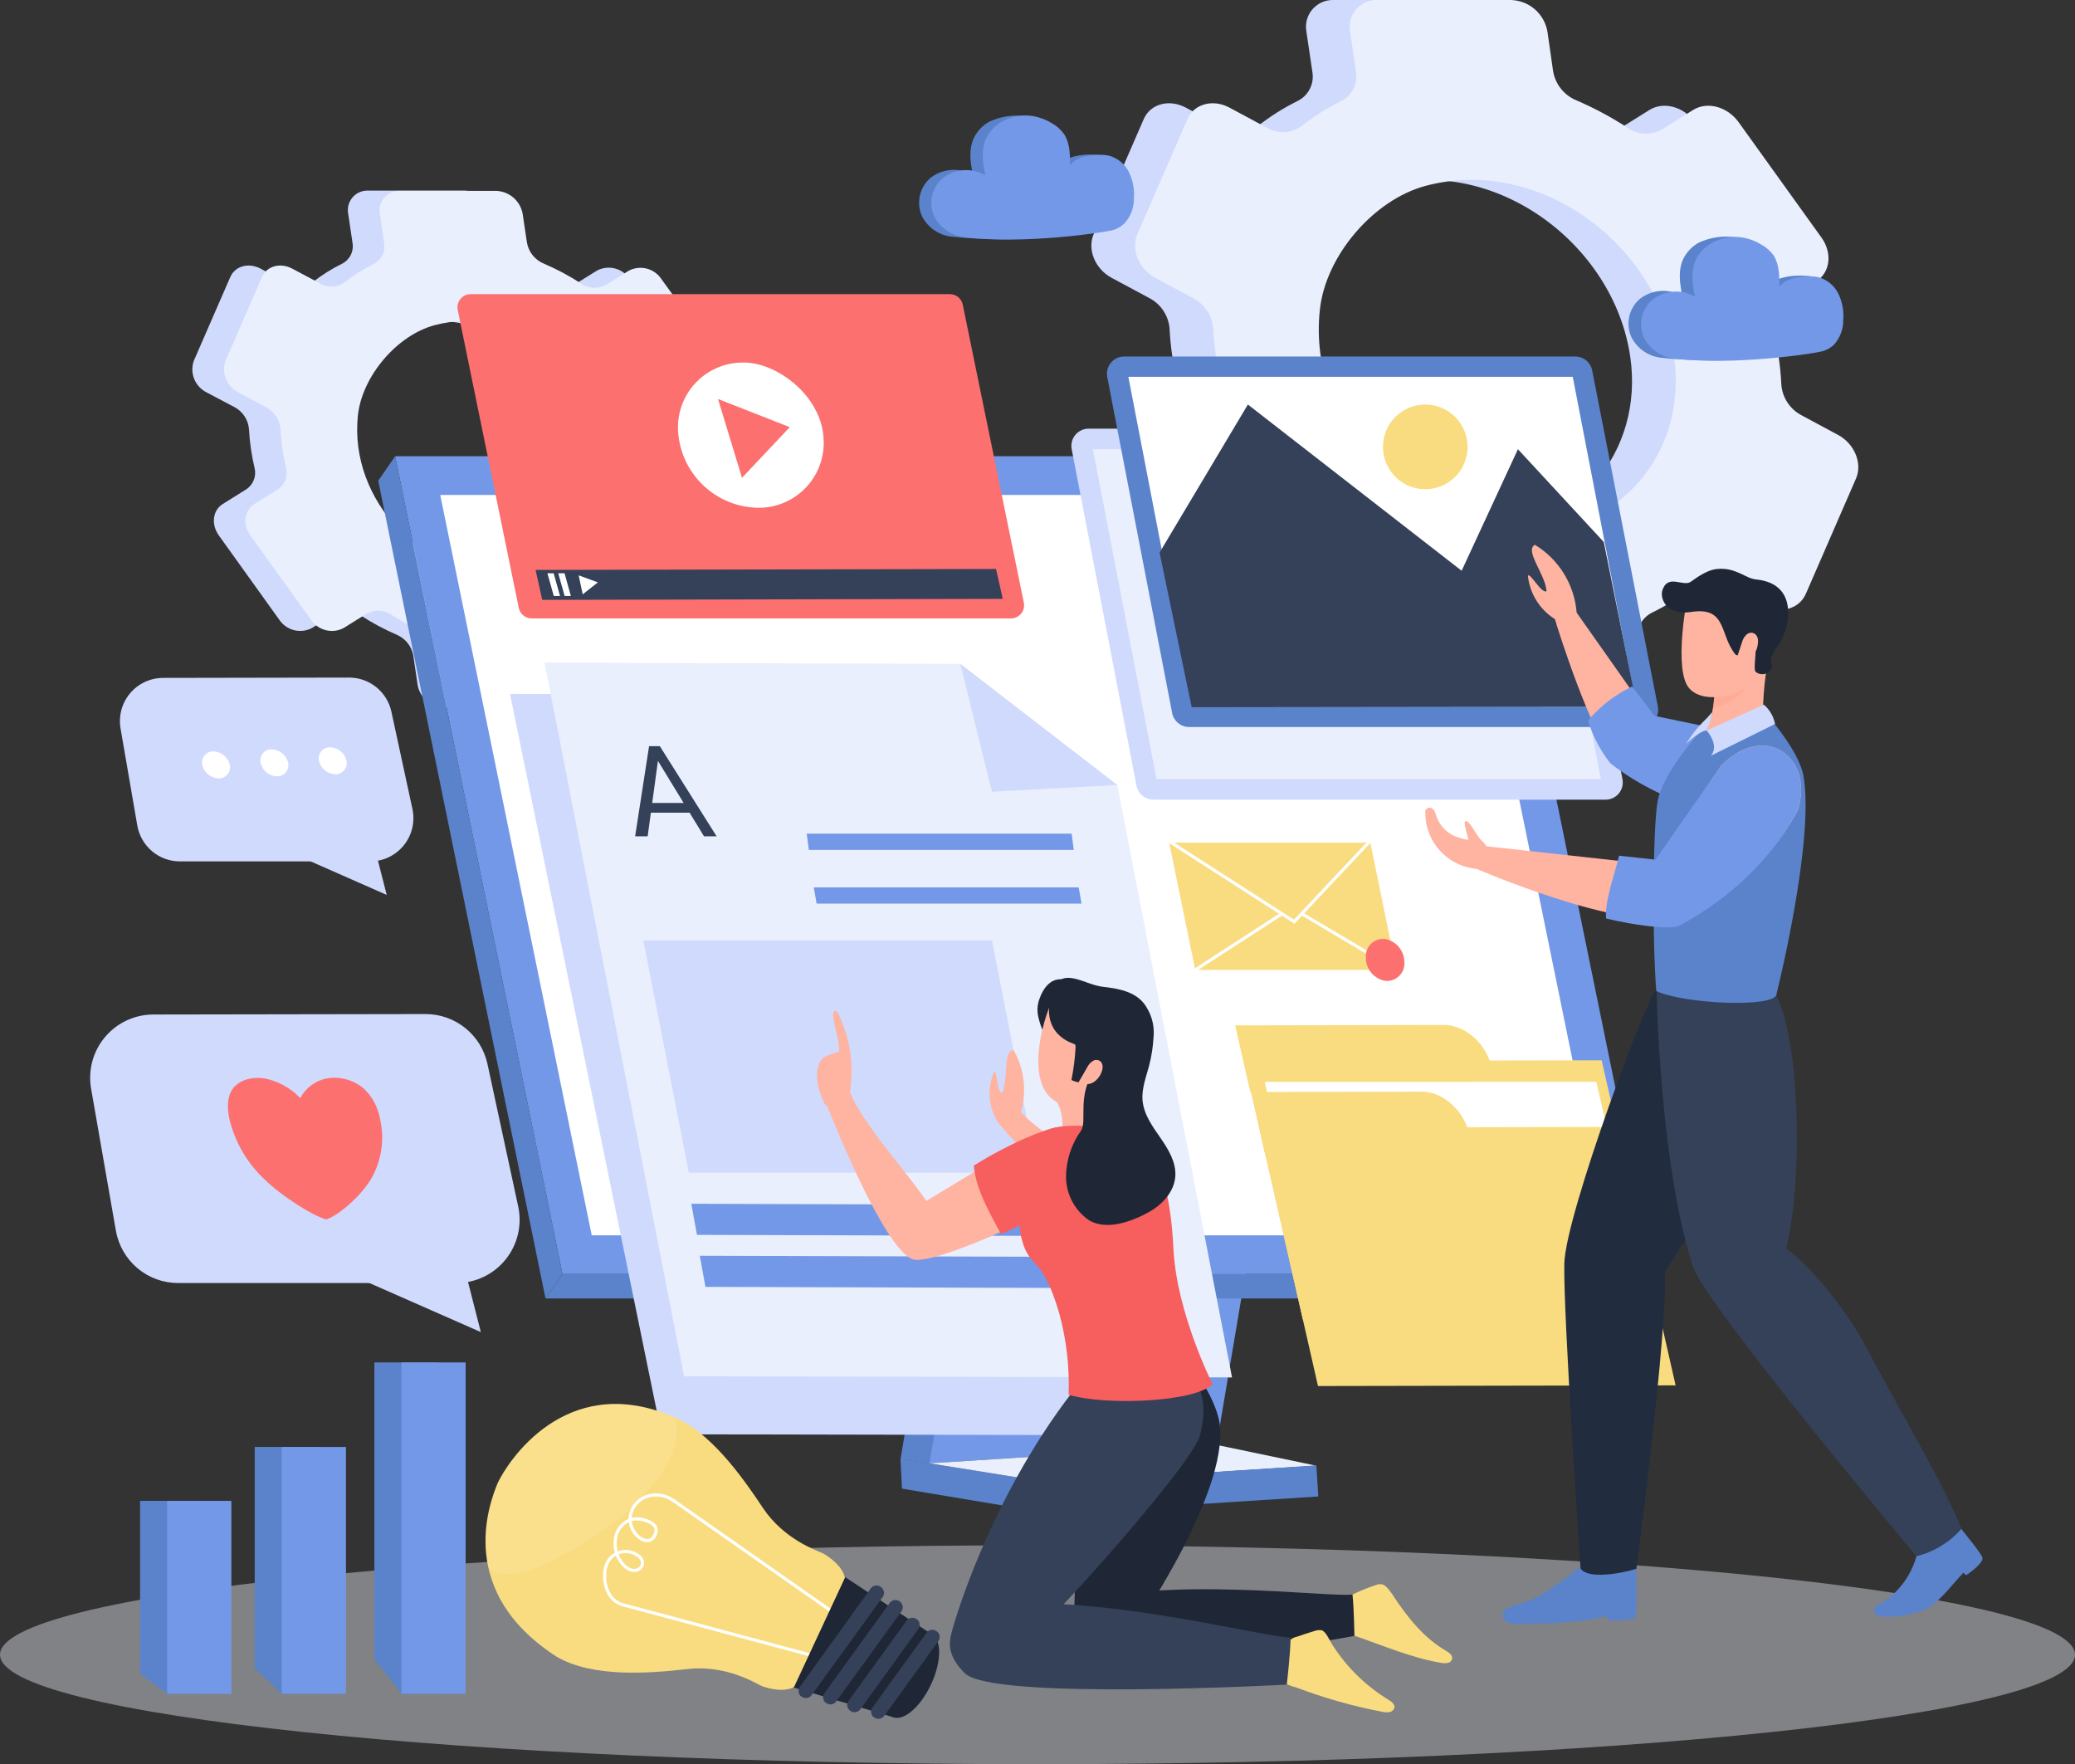 <svg width="547" height="465" viewBox="0 0 547 465" fill="none" xmlns="http://www.w3.org/2000/svg">
<rect x="0" y="0" width="547" height="465" fill="#333333" stroke="none"/>
<path opacity="0.4" d="M547 436.143C547 452.073 424.545 465 273.5 465C122.455 465 0 452.073 0 436.143C0 420.212 122.455 407.3 273.5 407.3C424.545 407.3 547 420.212 547 436.143Z" fill="#F3F7FF"/>
<path d="M473.015 114.634L463.392 109.452C461.897 108.674 460.624 107.527 459.695 106.121C458.766 104.714 458.21 103.094 458.08 101.413C457.962 98.954 457.727 96.481 457.359 93.963C457.02 91.696 456.594 89.546 456.064 87.264C455.649 85.778 455.72 84.198 456.265 82.755C456.81 81.311 457.802 80.08 459.095 79.24L467.232 74.16C470.926 71.864 471.573 66.799 468.704 62.721L446.735 32.111C443.792 28.092 438.524 26.678 434.831 28.975L426.605 34.114C425.201 34.902 423.602 35.278 421.993 35.197C420.384 35.117 418.83 34.583 417.512 33.657C413.197 30.845 408.648 28.412 403.915 26.384C402.356 25.718 400.988 24.671 399.939 23.338C398.89 22.006 398.193 20.43 397.912 18.757L396.44 8.451C396.067 6.133 394.894 4.019 393.125 2.475C391.357 0.932 389.104 0.056 386.758 1.53156e-05H351.546C350.489 -0.032 349.437 0.174 348.47 0.603C347.503 1.032 346.644 1.673 345.957 2.479C345.271 3.284 344.774 4.234 344.504 5.258C344.233 6.281 344.196 7.352 344.395 8.392L345.955 18.919C346.228 20.436 346.005 22 345.318 23.38C344.631 24.759 343.518 25.88 342.144 26.575C338.373 28.436 334.808 30.686 331.505 33.289C330.214 34.224 328.679 34.762 327.088 34.838C325.496 34.914 323.917 34.524 322.544 33.716L312.582 28.357C308.168 26.03 303.297 27.385 301.546 31.301L288.303 61.734C286.567 65.739 288.671 70.877 293.026 73.218L303.003 78.577C304.494 79.36 305.764 80.507 306.692 81.913C307.621 83.318 308.179 84.936 308.315 86.616C308.432 89.001 308.668 91.43 309.036 93.889C309.359 96.098 309.771 98.306 310.286 100.441C310.692 101.919 310.617 103.487 310.072 104.919C309.527 106.352 308.54 107.573 307.255 108.406L298.794 113.677C295.101 115.974 294.38 121.039 297.323 125.132L319.307 155.8C322.249 159.834 327.532 161.233 331.225 158.936L339.627 153.695C341.051 152.903 342.67 152.533 344.295 152.627C345.921 152.721 347.486 153.275 348.809 154.225C353.051 156.982 357.515 159.38 362.155 161.395C363.706 162.059 365.065 163.103 366.106 164.431C367.148 165.758 367.838 167.327 368.115 168.992L369.675 179.519C370.059 181.817 371.228 183.909 372.984 185.44C374.739 186.971 376.971 187.844 379.298 187.911H414.51C415.568 187.943 416.619 187.737 417.586 187.308C418.553 186.879 419.412 186.238 420.099 185.432C420.785 184.627 421.282 183.677 421.552 182.654C421.823 181.63 421.86 180.559 421.661 179.519L420.19 169.213C419.913 167.69 420.138 166.119 420.83 164.736C421.523 163.352 422.646 162.232 424.03 161.542C427.841 159.682 431.446 157.427 434.787 154.814C436.088 153.87 437.635 153.328 439.24 153.252C440.845 153.176 442.437 153.57 443.821 154.387L453.533 159.613C457.874 161.954 462.818 160.6 464.569 156.595L477.812 126.162C479.475 122.114 477.371 116.96 473.015 114.634ZM390.084 140.517C360.404 140.517 333.094 112.735 336.405 81.728C337.876 67.447 350.59 52.606 364.363 48.969C394.189 41.063 425.399 64.281 429.754 93.992C433.433 119.257 415.378 140.488 390.084 140.517Z" fill="#D0DAFD"/>
<path d="M484.537 114.634L474.898 109.452C473.407 108.669 472.138 107.522 471.209 106.116C470.28 104.71 469.722 103.092 469.587 101.413C469.475 98.919 469.234 96.432 468.866 93.963C468.527 91.695 468.1 89.546 467.571 87.264C467.163 85.775 467.241 84.194 467.791 82.752C468.341 81.309 469.336 80.079 470.631 79.24L478.768 74.16C482.447 71.864 483.094 66.799 480.24 62.721L458.256 32.111C455.313 28.092 450.031 26.678 446.352 28.975L438.112 34.114C436.71 34.903 435.113 35.279 433.507 35.198C431.9 35.117 430.349 34.583 429.033 33.657C424.714 30.845 420.16 28.412 415.422 26.384C413.863 25.718 412.495 24.671 411.446 23.338C410.397 22.006 409.7 20.43 409.419 18.757L407.947 8.451C407.573 6.133 406.4 4.019 404.632 2.475C402.864 0.932 400.611 0.056 398.265 8.49087e-06H363.053C361.996 -0.029 360.946 0.179 359.98 0.609C359.014 1.038 358.157 1.679 357.471 2.484C356.785 3.289 356.288 4.238 356.016 5.26C355.745 6.282 355.706 7.353 355.902 8.392L357.461 18.919C357.737 20.436 357.515 22.001 356.828 23.381C356.141 24.761 355.026 25.882 353.65 26.575C349.885 28.437 346.325 30.687 343.026 33.289C341.736 34.224 340.201 34.762 338.609 34.838C337.018 34.914 335.439 34.524 334.065 33.716L324.089 28.357C319.748 26.03 314.804 27.385 313.068 31.301L299.824 61.734C298.073 65.739 300.192 70.877 304.533 73.218L314.51 78.577C316.003 79.358 317.274 80.504 318.203 81.91C319.132 83.317 319.689 84.936 319.822 86.616C319.939 89.001 320.175 91.43 320.543 93.889C320.866 96.098 321.293 98.306 321.793 100.441C322.199 101.919 322.124 103.487 321.579 104.919C321.034 106.352 320.047 107.573 318.762 108.406L310.301 113.677C306.608 115.974 305.887 121.039 308.83 125.132L330.784 155.726C333.727 159.76 338.995 161.159 342.688 158.862L351.105 153.621C352.528 152.83 354.147 152.46 355.773 152.553C357.398 152.647 358.964 153.201 360.287 154.151C364.527 156.911 368.991 159.31 373.633 161.321C375.182 161.988 376.539 163.032 377.58 164.36C378.622 165.687 379.313 167.254 379.592 168.918L381.064 179.445C381.454 181.743 382.627 183.835 384.384 185.365C386.141 186.894 388.373 187.768 390.702 187.837H425.987C427.045 187.87 428.096 187.663 429.064 187.234C430.031 186.805 430.889 186.164 431.576 185.359C432.263 184.553 432.759 183.604 433.03 182.58C433.3 181.556 433.337 180.485 433.138 179.445L431.667 169.139C431.39 167.617 431.615 166.046 432.308 164.662C433 163.279 434.123 162.158 435.508 161.468C439.32 159.612 442.926 157.356 446.264 154.74C447.565 153.797 449.113 153.254 450.718 153.178C452.322 153.102 453.915 153.497 455.299 154.313L465.01 159.54C469.425 161.881 474.295 160.526 476.046 156.521L489.289 126.089C490.996 122.113 488.877 116.96 484.537 114.634ZM401.605 140.517C371.911 140.517 344.601 112.735 347.926 81.728C349.398 67.447 362.097 52.606 375.884 48.969C405.711 41.063 436.92 64.281 441.29 93.992C444.94 119.257 426.885 140.488 401.605 140.517Z" fill="#E9EFFD"/>
<path d="M185.11 133.406L178.12 129.652C177.031 129.079 176.106 128.238 175.434 127.207C174.762 126.176 174.364 124.99 174.28 123.762C174.191 121.996 174.015 120.185 173.75 118.359C173.485 116.533 173.191 115.105 172.808 113.5C172.495 112.412 172.54 111.251 172.938 110.19C173.335 109.13 174.064 108.225 175.015 107.611L180.901 103.93C183.579 102.267 184.035 98.542 181.946 95.627L166.039 73.616C165.154 72.226 163.784 71.216 162.195 70.784C160.606 70.351 158.913 70.526 157.446 71.275L151.472 74.985C150.455 75.56 149.296 75.834 148.129 75.777C146.962 75.72 145.836 75.333 144.88 74.661C141.755 72.617 138.456 70.853 135.021 69.39C133.879 68.913 132.876 68.156 132.105 67.188C131.333 66.221 130.818 65.074 130.607 63.854L129.488 56.331C129.2 54.669 128.349 53.157 127.08 52.047C125.81 50.938 124.198 50.298 122.514 50.235H96.984C96.216 50.213 95.453 50.363 94.751 50.675C94.049 50.987 93.425 51.453 92.927 52.038C92.429 52.623 92.068 53.312 91.871 54.055C91.674 54.798 91.646 55.575 91.79 56.331L92.923 63.972C93.121 65.072 92.96 66.207 92.461 67.207C91.962 68.207 91.154 69.02 90.156 69.522C87.408 70.871 84.809 72.505 82.402 74.396C81.468 75.082 80.353 75.477 79.196 75.532C78.04 75.587 76.892 75.299 75.898 74.705L68.717 70.818C65.553 69.125 61.978 70.112 60.712 73.012L51.089 95.097C50.541 96.654 50.58 98.358 51.197 99.889C51.815 101.421 52.969 102.674 54.444 103.415L61.801 107.302C62.889 107.875 63.813 108.717 64.485 109.748C65.157 110.779 65.555 111.964 65.642 113.191C65.73 114.929 65.907 116.681 66.171 118.462C66.436 120.244 66.716 121.657 67.084 123.232C67.374 124.304 67.317 125.441 66.921 126.478C66.524 127.516 65.808 128.4 64.877 129.004L58.741 132.832C56.063 134.496 55.592 138.206 57.696 141.136L73.573 163.279C74.475 164.662 75.859 165.66 77.455 166.079C79.051 166.498 80.746 166.308 82.21 165.547L88.287 161.748C89.321 161.175 90.496 160.907 91.676 160.975C92.855 161.043 93.992 161.444 94.953 162.131C98.029 164.133 101.268 165.872 104.635 167.328C105.759 167.816 106.743 168.576 107.498 169.54C108.254 170.504 108.757 171.642 108.962 172.849L110.08 180.491C110.372 182.152 111.226 183.663 112.498 184.77C113.771 185.876 115.384 186.512 117.069 186.571H142.643C143.409 186.594 144.17 186.444 144.871 186.133C145.571 185.821 146.193 185.357 146.69 184.773C147.187 184.19 147.547 183.502 147.743 182.761C147.939 182.02 147.966 181.244 147.823 180.491L146.719 172.967C146.516 171.863 146.677 170.723 147.179 169.719C147.681 168.715 148.495 167.901 149.5 167.402C152.264 166.051 154.878 164.413 157.299 162.514C158.245 161.831 159.369 161.439 160.534 161.384C161.7 161.329 162.855 161.614 163.862 162.205L170.91 166.003C174.059 167.696 177.649 166.71 178.915 163.809L188.523 141.725C189.07 140.16 189.024 138.45 188.395 136.917C187.766 135.384 186.597 134.135 185.11 133.406ZM124.942 152.178C103.399 152.178 83.594 132.022 85.992 109.481C87.11 99.175 96.292 88.339 106.254 85.703C127.884 79.976 150.53 96.819 153.694 118.374C156.387 136.792 143.291 152.163 124.942 152.178Z" fill="#D0DAFD"/>
<path d="M193.467 133.406L186.478 129.652C185.387 129.08 184.46 128.239 183.785 127.208C183.111 126.178 182.71 124.992 182.623 123.762C182.538 121.954 182.361 120.15 182.093 118.359C181.858 116.725 181.534 115.105 181.166 113.5C180.845 112.412 180.887 111.249 181.285 110.186C181.683 109.124 182.416 108.22 183.373 107.611L189.259 103.93C191.937 102.267 192.408 98.542 190.318 95.627L174.397 73.616C173.5 72.228 172.116 71.225 170.518 70.806C168.92 70.386 167.223 70.58 165.76 71.348L159.786 75.058C158.769 75.633 157.61 75.908 156.443 75.851C155.276 75.793 154.149 75.406 153.194 74.734C150.064 72.691 146.76 70.927 143.32 69.464C142.178 68.987 141.175 68.229 140.404 67.262C139.632 66.294 139.117 65.147 138.906 63.928L137.787 56.404C137.498 54.74 136.646 53.226 135.373 52.116C134.1 51.007 132.485 50.368 130.798 50.309H105.327C104.56 50.289 103.799 50.441 103.099 50.754C102.398 51.067 101.777 51.532 101.28 52.117C100.783 52.702 100.424 53.39 100.228 54.132C100.032 54.874 100.004 55.65 100.147 56.404L101.28 64.046C101.466 65.126 101.306 66.237 100.822 67.221C100.339 68.205 99.556 69.01 98.588 69.523C95.855 70.874 93.271 72.507 90.877 74.396C89.944 75.082 88.829 75.477 87.672 75.532C86.515 75.587 85.368 75.3 84.373 74.705L77.06 70.818C73.911 69.125 70.321 70.112 69.055 73.012L59.447 95.097C58.899 96.663 58.944 98.376 59.574 99.911C60.203 101.447 61.372 102.699 62.861 103.43L70.1 107.317C71.19 107.889 72.116 108.731 72.791 109.761C73.466 110.792 73.866 111.977 73.956 113.206C74.044 114.943 74.206 116.695 74.471 118.477C74.735 120.258 75.015 121.672 75.383 123.247C75.68 124.317 75.627 125.455 75.233 126.493C74.838 127.531 74.123 128.416 73.19 129.019L67.04 132.847C64.376 134.51 63.905 138.221 65.995 141.15L81.931 163.279C82.831 164.665 84.214 165.665 85.811 166.084C87.409 166.503 89.105 166.312 90.568 165.547L96.66 161.748C97.694 161.175 98.869 160.907 100.048 160.975C101.228 161.043 102.364 161.444 103.326 162.131C106.405 164.127 109.643 165.865 113.008 167.328C114.131 167.816 115.115 168.576 115.871 169.54C116.626 170.504 117.129 171.642 117.334 172.849L118.467 180.491C118.759 182.15 119.611 183.658 120.88 184.765C122.149 185.872 123.759 186.509 125.442 186.571H150.986C151.754 186.596 152.516 186.448 153.219 186.137C153.921 185.827 154.544 185.363 155.043 184.779C155.542 184.195 155.903 183.507 156.1 182.765C156.297 182.022 156.324 181.245 156.181 180.491L155.062 172.967C154.862 171.862 155.027 170.721 155.531 169.717C156.036 168.714 156.852 167.901 157.858 167.402C160.622 166.051 163.236 164.413 165.657 162.514C166.603 161.831 167.727 161.439 168.892 161.384C170.057 161.329 171.213 161.614 172.219 162.205L179.253 166.003C182.417 167.696 185.992 166.71 187.258 163.809L196.881 141.725C197.425 140.16 197.377 138.451 196.749 136.919C196.12 135.386 194.953 134.137 193.467 133.406ZM133.299 152.178C111.757 152.178 91.937 132.022 94.35 109.481C95.454 99.175 104.65 88.339 114.597 85.703C136.228 79.976 158.873 96.819 162.037 118.374C164.803 136.792 151.634 152.163 133.299 152.178Z" fill="#E9EFFD"/>
<path d="M313.067 379.753L245.013 385.804L237.39 384.582L250.957 303.973L326.634 299.129L313.067 379.753Z" fill="#5A83CC"/>
<path d="M320.719 380.843L245.042 385.687L258.609 305.063L334.286 300.234L320.719 380.843Z" fill="#7498E8"/>
<path d="M277.223 398.967L237.773 392.371L237.376 384.523L276.693 390.722L277.223 398.967Z" fill="#5A83CC"/>
<path d="M276.825 390.781L346.896 386.305L320.719 380.843L244.998 385.701L276.825 390.781Z" fill="#E9EFFD"/>
<path d="M347.006 386.253L276.696 390.753L277.219 398.937L347.529 394.437L347.006 386.253Z" fill="#5A83CC"/>
<path d="M435.89 335.805H148.279L104.165 120.258H391.776L435.89 335.805Z" fill="#7498E8"/>
<path d="M155.989 325.602L116.054 130.462H384.065L423.986 325.602H155.989Z" fill="white"/>
<path d="M104.165 120.258L99.706 126.707L143.806 342.253L148.279 335.805L104.165 120.258Z" fill="#5A83CC"/>
<path d="M431.432 342.253L435.89 335.805H148.279L143.806 342.253H431.432Z" fill="#5A83CC"/>
<path d="M299.604 207.139L282.52 118.433C282.385 117.776 282.397 117.097 282.556 116.445C282.715 115.793 283.017 115.185 283.439 114.664C283.861 114.143 284.394 113.722 284.998 113.432C285.603 113.141 286.264 112.989 286.934 112.985H406.123C407.165 112.995 408.173 113.363 408.977 114.028C409.78 114.693 410.331 115.614 410.537 116.636L427.694 205.329C427.829 205.986 427.817 206.665 427.658 207.316C427.499 207.968 427.197 208.576 426.775 209.097C426.353 209.618 425.82 210.039 425.216 210.33C424.611 210.62 423.95 210.772 423.28 210.776H304.092C303.039 210.781 302.017 210.422 301.199 209.759C300.381 209.096 299.818 208.171 299.604 207.139Z" fill="#D0DAFD"/>
<path d="M304.886 205.358L288.097 118.403H405.24L422.029 205.358H304.886Z" fill="#E9EFFD"/>
<path d="M309.006 187.97L291.893 99.41C291.761 98.754 291.775 98.076 291.935 97.425C292.095 96.775 292.397 96.167 292.819 95.647C293.24 95.126 293.772 94.706 294.375 94.415C294.978 94.124 295.638 93.969 296.308 93.963H415.304C416.348 93.97 417.357 94.337 418.161 95.002C418.965 95.668 419.516 96.59 419.719 97.614L437.023 186.174C437.155 186.831 437.141 187.508 436.981 188.159C436.821 188.81 436.519 189.417 436.098 189.937C435.676 190.458 435.145 190.879 434.541 191.17C433.938 191.461 433.278 191.615 432.609 191.621H313.421C312.378 191.611 311.37 191.243 310.567 190.578C309.763 189.914 309.212 188.993 309.006 187.97Z" fill="#5A83CC"/>
<path d="M314.23 186.262L297.455 99.322H414.598L431.387 186.262H314.23Z" fill="white"/>
<path d="M368.806 186.071L400.148 118.403L422.78 142.858L431.476 186.012L368.806 186.071Z" fill="#344159"/>
<path d="M314.142 186.409L305.681 145.641L328.959 106.625L431.387 186.262L314.142 186.409Z" fill="#344159"/>
<path d="M386.876 117.785C386.876 119.992 386.222 122.15 384.996 123.985C383.771 125.82 382.029 127.251 379.991 128.095C377.953 128.94 375.71 129.161 373.546 128.731C371.383 128.3 369.395 127.237 367.835 125.676C366.276 124.116 365.213 122.127 364.783 119.962C364.353 117.797 364.573 115.553 365.418 113.514C366.262 111.475 367.691 109.732 369.526 108.506C371.36 107.279 373.516 106.625 375.722 106.625C378.68 106.625 381.517 107.801 383.609 109.893C385.701 111.986 386.876 114.825 386.876 117.785Z" fill="#F9DC80"/>
<path d="M174.383 378.045L134.447 182.905L249.294 183.126L285.125 213.662L318.821 378.325L174.383 378.045Z" fill="#D0DAFD"/>
<path d="M180.342 362.763L143.541 174.646L253.164 174.984L294.542 206.919L324.78 363.057L180.342 362.763Z" fill="#E9EFFD"/>
<path d="M273.5 309.097H181.593L169.586 247.864H261.493L273.5 309.097Z" fill="#D0DAFD"/>
<path d="M253.164 174.984L294.512 206.904L261.478 208.685L253.164 174.984Z" fill="#D0DAFD"/>
<path d="M173.683 198.779L170.732 220.428H167.429L171.105 196.674H173.235L173.683 198.779ZM185.587 220.428L172.359 198.779L171.81 196.674H173.939L188.907 220.428H185.587ZM183.084 211.634L183.695 214.212H169.98L169.369 211.634H183.084Z" fill="#344159"/>
<path d="M283.065 224.027H213.229L212.655 219.728H282.505L283.065 224.027Z" fill="#7498E8"/>
<path d="M285.11 238.176H215.274L214.524 233.891H284.359L285.11 238.176Z" fill="#7498E8"/>
<path d="M306.181 325.852L183.726 325.484L182.24 317.283L304.695 317.666L306.181 325.852Z" fill="#7498E8"/>
<path d="M308.418 339.559L185.963 339.191L184.477 330.99L306.932 331.358L308.418 339.559Z" fill="#7498E8"/>
<path d="M267.114 290.929C276.737 302.56 293.924 307.669 301.428 315.251C305.181 321.141 300.678 326.868 297.838 326.691C289.539 326.161 265.834 299.071 263.067 295.89C263.009 295.935 267.129 290.796 267.114 290.929Z" fill="#FFB3A1"/>
<path d="M262.802 295.36C261.676 293.428 261.022 291.256 260.894 289.022C260.766 286.788 261.168 284.556 262.067 282.507C262.964 282.154 262.744 287.984 264.141 288.058C265.937 284.421 264.303 276.75 267.232 276.809C268.894 279.756 269.827 283.058 269.952 286.439C270.078 289.82 269.392 293.182 267.953 296.244C266.334 296.671 263.671 296.892 262.802 295.36Z" fill="#FFB3A1"/>
<path d="M282.52 258.891C276.163 255.755 274.089 262.999 273.765 264.059C273.422 265.334 273.396 266.674 273.691 267.961C273.989 269.255 274.398 270.521 274.913 271.744C275.327 271.337 275.693 270.882 276.001 270.39C278.4 266.665 279.577 262.071 282.52 258.891Z" fill="#1F2635"/>
<path d="M362.567 417.827C363.151 417.574 363.795 417.497 364.421 417.606C364.868 417.764 365.268 418.033 365.584 418.387C366.294 419.17 366.93 420.018 367.482 420.919C371.146 426.455 375.443 431.77 381.181 435.112C382.005 435.598 383.006 436.319 382.8 437.262C382.724 437.528 382.574 437.767 382.369 437.952C382.163 438.136 381.91 438.26 381.637 438.307C381.098 438.409 380.544 438.409 380.004 438.307C372.426 437.085 364.407 433.669 357.152 431.166C356.49 430.945 355.078 431.284 354.651 430.754C354.224 430.224 355.563 429.458 355.578 428.604C355.578 427.044 355.578 425.483 355.696 423.923C355.696 422.877 355.254 421.773 355.843 420.831C356.225 420.183 361.081 418.284 362.567 417.827Z" fill="#F9DC80"/>
<path d="M284.227 422.907C305.151 415.148 351.473 421.169 356.534 420.271C356.917 423.613 357.049 431.181 357.049 431.181C357.049 431.181 290.275 443.578 282.961 438.16C275.648 432.742 278.4 426.573 284.227 422.907Z" fill="#1F2635"/>
<path d="M312.729 358.316C312.729 358.316 319.351 366.193 321.219 373.746C325.457 390.899 299.854 429.311 295.307 434.464C290.76 439.617 283.727 435.112 283.182 433.331C282.638 431.549 284.197 383.773 288.17 377.162C292.143 370.551 312.729 358.316 312.729 358.316Z" fill="#1F2635"/>
<path d="M293.173 287.233C291.628 292.195 292.835 297.731 294.645 302.604C290.363 305.622 284.683 305.932 279.459 305.401C279.607 302.56 279.989 299.777 280.048 296.921C280.265 294.051 279.41 291.202 277.65 288.926C280.27 289.767 283.063 289.914 285.757 289.353C288.29 288.881 290.773 288.171 293.173 287.233Z" fill="#FFB3A1"/>
<g style="mix-blend-mode:multiply" opacity="0.3">
<path d="M291.349 288.882C289.627 289.471 287.641 289.029 285.698 289.353C283.004 289.914 280.211 289.767 277.591 288.926C279.186 290.911 280.044 293.388 280.019 295.935C284.212 294.197 288.406 292.357 291.349 288.882Z" fill="#FFB3A1"/>
</g>
<path d="M310.684 359.583C310.684 359.583 320.351 364.147 316.231 378.605C313.95 386.599 270.513 435.539 263.774 438.425C257.034 441.311 250.31 433.345 250.604 431.372C250.898 429.4 260.316 395.904 282.77 366.812C287.803 360.289 310.684 359.583 310.684 359.583Z" fill="#344159"/>
<path d="M293.821 297.628C285.492 296.303 276.561 296.155 274.339 299.1C273.956 299.601 269.821 305.858 269.247 311.35C268.703 316.473 268.173 322.348 269.365 326.721C271.587 334.921 274.589 330.328 279.224 346.14C281.136 353.133 281.97 360.377 281.696 367.621C291.525 370.566 315.201 369.565 319.645 364.809C319.645 364.809 310.228 346.214 309.345 329.327C308.182 305.254 301.649 298.879 293.821 297.628Z" fill="#F75E5E"/>
<path d="M278.268 298.423C274.206 296.95 254.356 310.967 237.817 320.228C237.817 320.228 237.081 329.282 240.76 331.771C244.439 334.259 278.915 318.888 281.49 314.515C284.874 308.714 285.463 301.367 278.268 298.423Z" fill="#FFB3A1"/>
<path d="M279.739 297.083C276.796 296.803 265.451 301.691 256.725 307.212C257.167 313.47 261.066 319.963 263.877 325.292C272.617 321.376 281.387 316.606 282.594 314.559C286.007 308.758 287.008 300.028 279.739 297.083Z" fill="#F75E5E"/>
<path d="M223.882 287.557C228.694 298.864 243.011 312.586 247.617 322.274C249.177 329.106 243.056 332.978 240.436 331.859C232.785 328.59 219.483 295.051 217.938 291.208H217.835L217.746 291.076C219.821 289.751 223.927 287.439 223.882 287.557Z" fill="#FFB3A1"/>
<path d="M346.44 429.915C347.058 429.674 347.727 429.598 348.383 429.694C349.516 429.944 350.56 432.506 351.164 433.419C354.897 439.318 359.93 444.284 365.878 447.936C366.746 448.436 367.776 449.187 367.57 450.159C367.487 450.433 367.331 450.68 367.118 450.872C366.906 451.064 366.645 451.194 366.364 451.249C365.8 451.36 365.22 451.36 364.657 451.249C356.801 449.757 349.09 447.58 341.614 444.741C340.426 444.477 339.292 444.014 338.259 443.372C337.715 442.694 339.201 442.032 339.23 441.149C339.23 439.529 339.304 437.895 339.348 436.275C339.177 435.05 339.308 433.801 339.73 432.639C340.271 431.995 341.021 431.562 341.849 431.417C343.335 430.872 344.895 430.401 346.44 429.915Z" fill="#F9DC80"/>
<path d="M258.079 424.026C282.873 418.313 334.36 431.888 340.216 431.608C340.216 435.451 339.215 444.02 339.215 444.02C339.215 444.02 261.89 448.289 254.415 441.075C246.94 433.861 250.943 427.338 258.079 424.026Z" fill="#344159"/>
<path d="M277.076 264.339C273.897 271.7 270.307 288.028 280.019 291.046C290.024 293.741 297.897 285.157 300.354 279.106C302.135 274.689 302.591 265.369 291.378 262.263C282.77 259.892 278.635 260.717 277.076 264.339Z" fill="#FFB3A1"/>
<path d="M277.547 260.599C273.353 273.114 283.344 275.028 283.432 275.322C283.533 275.595 283.568 275.887 283.535 276.176C283.373 279.03 283.009 281.869 282.446 284.671C283.049 284.958 283.688 285.161 284.345 285.275C285.257 284.141 286.684 281.079 288.362 282.507C283.947 288.632 286.611 295.625 284.992 297.996C282.41 301.58 281.02 305.886 281.019 310.304C281.05 312.504 281.599 314.665 282.621 316.612C283.644 318.559 285.112 320.236 286.905 321.509C291.437 324.453 298.191 322.083 302.915 319.447C306.461 317.46 309.551 314.088 309.83 310.039C310.081 306.358 308.006 302.943 305.902 299.91C303.797 296.877 301.487 293.697 301.193 290.016C300.928 286.85 302.164 283.803 302.959 280.74C303.576 278.329 303.956 275.864 304.092 273.379C304.353 270.744 303.77 268.094 302.429 265.811C300.119 261.541 295.439 260.629 290.657 260.084C285.875 259.539 280.328 254.783 277.547 260.599Z" fill="#1F2635"/>
<path d="M288.318 279.518C288.586 279.405 288.879 279.36 289.17 279.388C289.46 279.416 289.739 279.517 289.98 279.68C290.175 279.835 290.334 280.029 290.448 280.25C290.562 280.471 290.628 280.713 290.643 280.961C290.668 281.462 290.593 281.962 290.422 282.433C290.127 283.304 289.621 284.088 288.95 284.716C288.301 285.35 287.444 285.727 286.537 285.776C285.777 285.795 285.034 285.55 284.433 285.084C284.433 285.084 286.464 281.565 286.714 281.123C287.077 280.44 287.635 279.882 288.318 279.518Z" fill="#FFB3A1"/>
<g style="mix-blend-mode:multiply" opacity="0.3">
<path d="M290.643 280.961C290.628 280.713 290.562 280.471 290.448 280.25C290.334 280.029 290.175 279.835 289.98 279.68C289.782 279.541 289.555 279.447 289.315 279.406C289.076 279.366 288.831 279.379 288.597 279.445C289.112 279.885 289.438 280.506 289.509 281.179C289.58 281.853 289.391 282.528 288.98 283.067C288.552 283.706 287.997 284.249 287.348 284.663C286.7 285.076 285.973 285.349 285.213 285.466C285.646 285.665 286.12 285.761 286.596 285.746C287.502 285.698 288.36 285.321 289.009 284.686C289.68 284.058 290.186 283.274 290.481 282.404C290.628 281.938 290.683 281.448 290.643 280.961Z" fill="#FFB3A1"/>
</g>
<path d="M221.793 268.991C221.396 268.034 220.837 266.326 220.101 266.4C218.629 266.871 221.072 273.07 221.249 276.471C221.269 276.673 221.233 276.876 221.146 277.06C221.039 277.198 220.897 277.305 220.733 277.369C219.476 277.68 218.257 278.129 217.099 278.709C216.427 279.29 215.953 280.067 215.745 280.932C214.804 284.112 215.745 287.528 217.217 290.546C217.247 290.704 217.311 290.853 217.405 290.983C217.499 291.113 217.621 291.22 217.762 291.298C217.902 291.375 218.058 291.42 218.218 291.43C218.379 291.44 218.539 291.415 218.688 291.356C220.3 291.157 221.826 290.52 223.103 289.515C224.309 288.558 224.118 287.41 224.28 285.967C224.669 282.294 224.48 278.583 223.721 274.969C223.251 272.925 222.606 270.925 221.793 268.991Z" fill="#FFB3A1"/>
<path d="M315.083 255.652L308.123 221.686H361.155L368.115 255.652H315.083Z" fill="#F9DC80"/>
<path d="M368.115 255.652L340.451 239.221L315.083 255.652" stroke="white" stroke-width="0.82" stroke-miterlimit="10"/>
<path d="M308.123 221.686L341.172 242.931L361.155 221.686H308.123Z" fill="#F9DC80" stroke="white" stroke-width="0.82" stroke-miterlimit="10"/>
<path d="M370.204 253.664C370.25 254.335 370.147 255.007 369.904 255.633C369.661 256.259 369.283 256.824 368.797 257.288C368.311 257.752 367.729 258.103 367.093 258.316C366.456 258.53 365.78 258.6 365.113 258.523C363.677 258.259 362.381 257.494 361.454 256.365C360.528 255.236 360.031 253.815 360.051 252.354C360.006 251.684 360.108 251.012 360.352 250.386C360.595 249.759 360.973 249.194 361.459 248.731C361.944 248.267 362.526 247.916 363.163 247.702C363.8 247.489 364.475 247.418 365.142 247.496C366.576 247.765 367.869 248.531 368.794 249.659C369.72 250.787 370.219 252.205 370.204 253.664Z" fill="#FC7070"/>
<path d="M136.757 160.232L120.66 81.684C120.557 81.18 120.568 80.66 120.691 80.161C120.814 79.662 121.047 79.197 121.373 78.799C121.698 78.402 122.108 78.082 122.573 77.862C123.037 77.643 123.545 77.53 124.059 77.532H250.413C251.21 77.53 251.983 77.805 252.6 78.31C253.217 78.814 253.641 79.518 253.797 80.3L269.895 158.833C270 159.336 269.991 159.857 269.87 160.357C269.749 160.856 269.518 161.323 269.193 161.722C268.869 162.121 268.46 162.443 267.996 162.664C267.532 162.885 267.025 162.999 266.511 163H140.142C139.345 162.999 138.574 162.723 137.957 162.219C137.34 161.714 136.917 161.012 136.757 160.232Z" fill="#FC7070"/>
<path d="M142.938 158.112L141.187 150.22L262.567 149.97L264.348 157.846L142.938 158.112Z" fill="#344159"/>
<path d="M217.025 114.693C217.316 117.12 217.083 119.582 216.343 121.912C215.602 124.242 214.372 126.386 212.733 128.199C211.095 130.013 209.087 131.454 206.845 132.426C204.603 133.398 202.179 133.878 199.736 133.833C194.523 133.728 189.528 131.727 185.682 128.204C181.837 124.682 179.405 119.879 178.841 114.693C178.548 112.265 178.779 109.803 179.518 107.472C180.258 105.141 181.489 102.996 183.128 101.181C184.766 99.367 186.775 97.926 189.018 96.955C191.262 95.984 193.687 95.506 196.131 95.553C204.886 95.597 216.025 104.151 217.025 114.693Z" fill="white"/>
<path d="M189.274 105.167L195.601 125.942L208.197 112.588L189.274 105.167Z" fill="#FC7070"/>
<path d="M152.546 151.648L153.606 156.654L157.608 153.503L152.546 151.648Z" fill="white"/>
<path d="M147.631 157.081H145.983L144.306 151.103H145.954L147.631 157.081Z" fill="white"/>
<path d="M150.486 157.081H148.838L147.161 151.103H148.823L150.486 157.081Z" fill="white"/>
<path d="M437.715 347.569L343.438 347.745L327.959 279.636L422.22 279.474L437.715 347.569Z" fill="#F9DC80"/>
<path d="M394.675 287.793L329.621 287.925L325.604 270.257L380.711 270.154C386.199 270.154 391.776 275.057 393.144 281.123L394.675 287.793Z" fill="#F9DC80"/>
<path d="M437.053 355.372L348.544 355.74L333.403 285.157L420.808 285.142L437.053 355.372Z" fill="white"/>
<path d="M441.717 365.148L347.441 365.325L331.946 297.215L426.223 297.039L441.717 365.148Z" fill="#F9DC80"/>
<path d="M388.774 305.387L333.8 305.49L329.783 287.822L374.81 287.734C380.298 287.734 385.861 292.622 387.244 298.688L388.774 305.387Z" fill="#F9DC80"/>
<path d="M398.5 423.437C397.294 423.849 395.852 424.644 396.131 426.057C396.411 427.471 397.941 427.942 399.074 428.001C404.35 428.134 409.628 427.932 414.878 427.397C417.861 427.189 420.817 426.696 423.707 425.925C423.707 426.646 423.824 427.117 423.824 427.117C423.824 427.117 430.284 427.235 430.976 426.396C431.667 425.557 431.285 417.68 431.358 413.145C427.93 412.939 416.805 412.836 416.805 412.836C405.181 421.891 404.386 421.464 398.5 423.437Z" fill="#5A83CC"/>
<path d="M505.652 408.257C505.081 411.418 503.806 414.41 501.921 417.009C500.036 419.609 497.589 421.751 494.763 423.275C494.41 423.466 493.998 423.702 493.969 424.099C493.939 424.497 494.616 425.925 495.19 425.998C499.186 426.414 503.223 425.864 506.962 424.394C510.684 423.069 513.716 418.622 517.6 414.514C517.785 414.789 518.032 415.016 518.321 415.177C519.866 414.176 522.868 411.791 522.589 410.598C522.309 409.406 518.822 405.357 516.379 402.162C513.14 404.736 509.521 406.792 505.652 408.257Z" fill="#5A83CC"/>
<path d="M436.876 260.599C435.022 260.275 412.656 320.11 412.376 333.052C412.067 346.302 416.658 413.396 416.658 413.396C418.35 416.163 426.576 414.986 431.373 413.499C431.373 413.499 439.804 349.821 438.818 335.319C450.987 317.136 471.352 279.518 471.352 279.518L436.876 260.599Z" fill="#212C3F"/>
<path d="M436.685 260.334C436.685 260.334 437.391 306.771 446.352 333.95C449.693 344.079 505.211 410.186 505.211 410.186C509.815 409.051 513.957 406.521 517.071 402.942C512.377 391.164 502.65 375.145 491.202 353.737C487.215 346.273 477.856 334.023 470.852 329.076C475.84 309.082 474.104 269.212 467.1 260.717C460.096 252.222 436.685 260.334 436.685 260.334Z" fill="#344159"/>
<path d="M463.392 194.345L435.125 189.148L415.569 161.395C413.848 161.115 411.788 162.587 409.831 162.955C410.919 166.842 419.557 193.535 425.34 199.881C430.622 204.092 442.997 213.986 461.317 215.443C474.884 213.986 477.562 199.425 463.392 194.345Z" fill="#FFB3A1"/>
<path d="M463.392 194.345L436.14 188.677L430.255 180.962C425.777 183.074 421.811 186.133 418.63 189.928C419.874 194.021 421.87 197.846 424.516 201.206C435.152 209.393 447.927 214.328 461.302 215.414C474.884 213.986 477.562 199.425 463.392 194.345Z" fill="#7498E8"/>
<path d="M452.12 179.74C451.87 184.834 451.782 188.191 449.663 192.564C454.372 194.831 459.787 194.625 464.849 193.373C464.473 186.468 464.968 179.543 466.32 172.761C464.671 174.963 462.525 176.743 460.058 177.956C457.59 179.169 454.87 179.78 452.12 179.74Z" fill="#FFB3A1"/>
<g style="mix-blend-mode:multiply" opacity="0.3">
<path d="M459.36 182.464C461.496 180.25 463.242 177.692 464.525 174.896C461.195 178.092 456.733 179.834 452.12 179.74C452.062 182.055 451.87 184.366 451.547 186.66C454.486 186.004 457.189 184.552 459.36 182.464Z" fill="#FF997D"/>
</g>
<path d="M465.599 188.161C465.599 188.161 474.28 197.805 475.443 204.622C478.386 221.892 468.306 262.042 468.306 262.042C468.115 265.693 443.762 264.663 436.611 261.188C435.493 246.2 435.743 219.448 436.891 211.659C438.2 202.826 450.531 190.326 450.531 190.326L449.854 192.519C455.608 192.991 461.082 189.825 465.599 188.161Z" fill="#5A83CC"/>
<path d="M444.675 158.126C444.675 158.126 441.232 176.339 445.16 181.242C449.089 186.144 460.581 183.288 464.127 177.855C469.484 170.494 471.661 155.27 454.578 155.137C443.277 155.064 444.675 158.126 444.675 158.126Z" fill="#FFB3A1"/>
<path d="M392.467 223.129L391.776 223.04C391.706 222.848 391.612 222.664 391.496 222.496C391.106 222.044 390.688 221.616 390.245 221.215C389.039 219.934 387.553 216.533 386.449 216.415C385.346 216.297 387.303 221.141 387.038 221.303C386.773 221.465 385.566 221.053 384.86 220.861C383.478 220.514 382.201 219.837 381.138 218.888C380.075 217.939 379.256 216.747 378.753 215.414C378.616 214.914 378.449 214.422 378.253 213.942C378.15 213.698 377.996 213.48 377.8 213.302C377.604 213.124 377.372 212.99 377.12 212.911C376.62 212.793 375.752 213.22 375.737 213.75C375.609 217.537 376.937 221.229 379.447 224.066C381.957 226.903 385.458 228.67 389.23 229.003C389.23 229.003 427.091 245.405 442.041 241.724C448.795 236.159 444.013 226.765 435.993 227.914L392.467 223.129Z" fill="#FFB3A1"/>
<path d="M453.621 201.928L436.052 227.884C431.638 234.068 436.361 242.446 442.306 242.607L442.585 242.534C449.133 239.162 464.466 231.256 473.927 213.588C478.401 199.41 464.981 190.075 453.621 201.928Z" fill="#FFB3A1"/>
<path d="M453.607 201.942L436.405 226.589L426.797 225.543C425.811 230.063 422.956 237.41 423.397 242.092C430.519 243.815 439.495 245.037 442.409 244.109C448.942 240.752 464.481 231.3 473.883 213.632C478.401 199.41 464.981 190.075 453.607 201.942Z" fill="#7498E8"/>
<path d="M445.734 161.306C439.26 162.322 437.524 157.729 438.23 155.564C439.701 151.147 443.733 154.784 445.734 153.326C447.735 151.869 450.266 150.19 452.591 149.97C457.624 149.484 460.037 152.443 462.891 152.723C475.325 153.945 471.102 167.269 468.777 170.037C468.117 170.841 467.582 171.739 467.188 172.702C466.975 173.164 466.864 173.666 466.864 174.174C466.864 174.683 466.975 175.185 467.188 175.647C467.076 176.098 466.85 176.513 466.532 176.852C466.213 177.19 465.813 177.441 465.37 177.58C464.926 177.719 464.455 177.742 464 177.645C463.545 177.549 463.123 177.337 462.774 177.031C462.259 176.398 462.891 172.496 462.774 171.686C462.511 170.278 462.388 168.848 462.406 167.417C460.934 168.786 460.052 174.116 457.491 172.511C453.209 167.269 455.328 159.805 445.734 161.306Z" fill="#1F2635"/>
<path d="M460.567 167.122C460.822 166.941 461.12 166.828 461.432 166.795C461.744 166.761 462.059 166.808 462.347 166.931C462.584 167.05 462.792 167.218 462.96 167.423C463.127 167.629 463.249 167.867 463.318 168.123C463.46 168.636 463.485 169.175 463.392 169.699C463.29 170.666 462.957 171.596 462.421 172.408C461.874 173.224 461.047 173.811 460.096 174.057C459.3 174.257 458.458 174.163 457.727 173.792C457.727 173.792 459.11 169.64 459.272 169.11C459.501 168.335 459.951 167.644 460.567 167.122Z" fill="#FFB3A1"/>
<g style="mix-blend-mode:multiply" opacity="0.3">
<path d="M463.303 168.123C463.234 167.867 463.112 167.629 462.945 167.423C462.778 167.218 462.569 167.05 462.332 166.931C462.101 166.825 461.85 166.77 461.597 166.77C461.343 166.77 461.092 166.825 460.861 166.931C461.192 167.106 461.486 167.344 461.725 167.633C461.963 167.922 462.143 168.256 462.252 168.614C462.361 168.973 462.399 169.349 462.362 169.723C462.325 170.096 462.215 170.458 462.038 170.788C461.732 171.559 461.268 172.256 460.674 172.834C460.081 173.413 459.372 173.859 458.595 174.145C459.079 174.256 459.582 174.256 460.066 174.145C461.017 173.899 461.845 173.312 462.391 172.496C462.927 171.684 463.26 170.755 463.362 169.787C463.474 169.235 463.454 168.665 463.303 168.123Z" fill="#FFB3A1"/>
</g>
<path d="M464.981 185.732C466.515 187.044 467.553 188.842 467.924 190.826L450.987 199.204C452.841 197.157 451.296 194.11 449.869 192.534L464.981 185.732Z" fill="#D0DAFD"/>
<path d="M451.34 187.661C449.457 190.193 447.912 190.605 444.484 196.024C444.484 196.024 447.912 192.711 449.854 192.534C450.631 191.009 451.134 189.36 451.34 187.661Z" fill="#D0DAFD"/>
<path d="M410.287 163.427C408.205 162.201 406.44 160.503 405.134 158.47C403.828 156.437 403.017 154.126 402.768 151.722C403.43 150.912 406.329 156.521 407.682 155.829C407.432 151.412 401.796 145.111 404.622 143.595C407.747 145.491 410.376 148.106 412.29 151.222C414.204 154.338 415.349 157.866 415.628 161.513C414.245 162.764 411.92 164.339 410.287 163.427Z" fill="#FFB3A1"/>
<path d="M120.321 338.175H46.969C43.044 338.181 39.243 336.798 36.238 334.271C33.233 331.743 31.217 328.235 30.547 324.365L24.014 286.953C23.596 284.559 23.706 282.101 24.337 279.754C24.967 277.406 26.103 275.224 27.664 273.362C29.226 271.499 31.175 270.001 33.376 268.971C35.577 267.941 37.977 267.406 40.406 267.401L112.169 267.283C115.984 267.277 119.685 268.578 122.657 270.971C125.629 273.363 127.692 276.702 128.502 280.431L136.61 318.019C137.13 320.449 137.1 322.965 136.523 325.382C135.946 327.799 134.836 330.056 133.275 331.988C131.713 333.92 129.739 335.479 127.498 336.549C125.257 337.62 122.805 338.175 120.321 338.175Z" fill="#D0DAFD"/>
<path d="M96.336 337.719L126.751 351.102L123.352 337.792L96.336 337.719Z" fill="#D0DAFD"/>
<path d="M100.148 294.786C101.457 300.247 100.603 306.004 97.764 310.849C94.924 315.472 89.097 320.478 85.992 321.406C82.549 320.493 74.559 315.516 69.806 310.923C65.173 306.622 61.921 301.042 60.462 294.889C59.874 292.092 59.815 289.162 61.316 287.042C62.993 284.642 66.495 283.685 69.939 284.289C73.464 285.021 76.68 286.82 79.15 289.442C79.853 288.111 80.843 286.953 82.05 286.054C83.257 285.155 84.649 284.537 86.124 284.244C87.856 283.949 89.63 284.037 91.323 284.503C93.017 284.968 94.587 285.8 95.924 286.939C98.131 289.038 99.611 291.787 100.148 294.786Z" fill="#FC7070"/>
<path d="M97.543 227.045H47.425C44.743 227.044 42.148 226.097 40.095 224.371C38.041 222.645 36.662 220.25 36.198 217.608L31.784 192.034C31.498 190.398 31.574 188.72 32.005 187.116C32.436 185.513 33.212 184.023 34.278 182.751C35.345 181.479 36.677 180.455 38.18 179.752C39.683 179.049 41.322 178.683 42.981 178.68L92.025 178.591C94.632 178.59 97.16 179.481 99.19 181.118C101.219 182.755 102.627 185.038 103.179 187.587L108.726 213.235C109.085 214.902 109.065 216.628 108.669 218.286C108.273 219.945 107.511 221.493 106.438 222.818C105.365 224.143 104.009 225.21 102.47 225.942C100.931 226.673 99.247 227.05 97.543 227.045Z" fill="#D0DAFD"/>
<path d="M81.166 226.721L101.943 235.879L99.618 226.78L81.166 226.721Z" fill="#D0DAFD"/>
<path d="M60.58 201.604C60.673 202.038 60.667 202.489 60.562 202.921C60.456 203.353 60.254 203.756 59.971 204.099C59.688 204.441 59.331 204.716 58.927 204.901C58.522 205.086 58.081 205.177 57.637 205.167C56.624 205.134 55.65 204.767 54.868 204.122C54.085 203.477 53.538 202.592 53.311 201.604C53.217 201.169 53.224 200.718 53.329 200.286C53.434 199.854 53.636 199.451 53.92 199.109C54.203 198.766 54.56 198.492 54.964 198.307C55.368 198.122 55.809 198.031 56.254 198.041C57.268 198.071 58.242 198.437 59.026 199.082C59.809 199.727 60.355 200.614 60.58 201.604Z" fill="white"/>
<path d="M75.957 201.059C76.05 201.494 76.044 201.944 75.939 202.376C75.833 202.808 75.631 203.211 75.348 203.554C75.065 203.897 74.708 204.171 74.303 204.356C73.899 204.541 73.458 204.632 73.014 204.622C71.999 204.594 71.023 204.229 70.24 203.583C69.456 202.938 68.91 202.05 68.688 201.059C68.594 200.624 68.6 200.174 68.706 199.741C68.811 199.309 69.013 198.907 69.296 198.564C69.58 198.221 69.937 197.947 70.341 197.762C70.745 197.577 71.186 197.486 71.631 197.496C72.644 197.529 73.617 197.896 74.4 198.54C75.183 199.185 75.73 200.07 75.957 201.059Z" fill="white"/>
<path d="M91.348 200.514C91.442 200.949 91.435 201.399 91.33 201.831C91.225 202.264 91.023 202.666 90.74 203.009C90.456 203.352 90.099 203.626 89.695 203.811C89.291 203.996 88.85 204.087 88.405 204.077C87.391 204.047 86.416 203.68 85.633 203.036C84.85 202.391 84.304 201.504 84.079 200.514C83.988 200.08 83.996 199.631 84.103 199.201C84.21 198.771 84.412 198.37 84.695 198.029C84.978 197.688 85.334 197.415 85.737 197.231C86.14 197.047 86.579 196.956 87.022 196.966C88.034 196.995 89.007 197.36 89.79 198.002C90.573 198.644 91.121 199.527 91.348 200.514Z" fill="white"/>
<path d="M201.104 397.436C206.652 405.784 215.407 408.714 216.731 409.332C218.055 409.95 222.735 413.027 222.794 416.59C220.039 426.442 215.695 435.776 209.933 444.226C207.152 446.478 201.796 444.874 200.472 444.226C199.147 443.578 191.275 438.778 181.343 439.897C171.41 441.016 156.328 442.268 146.719 436.643C120.41 419.623 128.723 396.891 131.225 390.84C133.903 385.186 148.882 361.968 176.369 372.966C186.875 376.72 195.542 389.088 201.104 397.436Z" fill="#F9DC80"/>
<path opacity="0.1" d="M158.564 403.708C164.379 399.863 169.461 395.012 173.573 389.382C175.743 386.505 177.323 383.228 178.223 379.739C178.562 377.79 178.562 375.798 178.223 373.849C177.59 373.555 176.943 373.29 176.295 373.054C148.735 362.056 133.829 385.274 131.151 390.928C128.065 397.956 127.207 405.762 128.694 413.292C134.8 418.681 150.221 409.42 158.564 403.708Z" fill="white"/>
<g style="mix-blend-mode:multiply" opacity="0.3">
<path d="M171.042 412.527C169.144 416.944 162.464 422.377 159.02 423.599C149.721 426.897 139.17 424.511 130.842 419.52C133.52 425.336 138.376 431.299 146.69 436.673C156.269 442.297 171.351 441.09 181.313 439.927C191.275 438.763 199.147 443.637 200.442 444.255C201.737 444.873 207.122 446.478 209.904 444.255C212.173 441.035 214.19 437.643 215.936 434.111C211.419 432.344 173.058 413.719 171.042 412.527Z" fill="#F9DC80"/>
</g>
<path d="M213.347 436.143L164.627 423.098" stroke="white" stroke-width="0.82" stroke-miterlimit="10" stroke-linecap="round"/>
<path d="M218.806 424.408L177.502 395.477" stroke="white" stroke-width="0.82" stroke-miterlimit="10" stroke-linecap="round"/>
<path d="M164.597 423.098C163.759 422.916 162.968 422.56 162.276 422.053C161.584 421.546 161.006 420.898 160.58 420.153C159.743 418.664 159.331 416.973 159.388 415.265C159.359 413.989 159.658 412.727 160.257 411.599C160.635 410.958 161.141 410.401 161.744 409.962C162.346 409.524 163.032 409.214 163.759 409.052C164.499 408.902 165.262 408.902 166.002 409.051C166.742 409.2 167.446 409.496 168.07 409.921C168.635 410.259 169.07 410.778 169.306 411.393C169.419 411.824 169.386 412.28 169.213 412.69C169.04 413.1 168.737 413.441 168.35 413.66C168.004 413.832 167.625 413.928 167.239 413.941C166.853 413.954 166.469 413.883 166.113 413.734C165.403 413.425 164.77 412.962 164.259 412.38C163.408 411.428 162.787 410.292 162.445 409.062C162.103 407.831 162.049 406.538 162.287 405.283C162.477 404.174 162.969 403.139 163.709 402.293C164.449 401.446 165.408 400.82 166.481 400.483C167.971 400.19 169.516 400.376 170.895 401.013C171.837 401.411 172.808 402.044 172.97 403.03C173.012 403.463 172.941 403.9 172.764 404.297C172.651 404.666 172.462 405.008 172.208 405.3C171.955 405.592 171.643 405.827 171.293 405.99C170.893 406.083 170.479 406.092 170.076 406.016C169.673 405.94 169.291 405.781 168.953 405.548C167.924 404.891 167.113 403.942 166.623 402.823C166.133 401.704 165.986 400.464 166.201 399.261C166.462 398.078 167.042 396.989 167.877 396.112C168.712 395.235 169.771 394.603 170.939 394.285C172.127 393.975 173.371 393.947 174.571 394.202C175.772 394.458 176.896 394.99 177.855 395.757" stroke="white" stroke-width="0.82" stroke-miterlimit="10" stroke-linecap="round"/>
<path d="M245.925 430.945L235.801 452.721L209.256 444.8L222.808 415.707L245.925 430.945Z" fill="#1F2635"/>
<path d="M245.528 430.71C248.294 431.991 248.25 437.939 245.439 443.961C242.629 449.982 238.082 453.84 235.345 452.544C232.608 451.249 232.623 445.33 235.433 439.293C238.244 433.257 242.791 429.414 245.528 430.71Z" fill="#1F2635"/>
<path d="M232.711 420.919L213.965 446.802C213.822 447.002 213.641 447.171 213.432 447.299C213.223 447.428 212.991 447.514 212.749 447.552C212.506 447.591 212.259 447.581 212.021 447.523C211.782 447.465 211.558 447.36 211.36 447.215H211.272C210.876 446.921 210.611 446.483 210.534 445.996C210.457 445.508 210.574 445.01 210.86 444.609L229.548 418.666C229.839 418.267 230.277 418 230.765 417.922C231.253 417.845 231.752 417.964 232.152 418.254L232.24 418.328C232.442 418.466 232.614 418.643 232.747 418.849C232.88 419.055 232.971 419.284 233.015 419.525C233.059 419.766 233.055 420.013 233.002 420.253C232.95 420.492 232.851 420.718 232.711 420.919Z" fill="#344159"/>
<path d="M237.655 424.703L220.439 448.466C220.296 448.665 220.115 448.834 219.906 448.963C219.697 449.092 219.465 449.178 219.223 449.216C218.981 449.254 218.733 449.244 218.495 449.186C218.257 449.128 218.032 449.024 217.835 448.878H217.746C217.547 448.735 217.378 448.554 217.25 448.345C217.121 448.136 217.035 447.904 216.997 447.661C216.958 447.419 216.968 447.171 217.026 446.933C217.084 446.694 217.189 446.47 217.334 446.272L234.55 422.494C234.842 422.095 235.28 421.828 235.768 421.75C236.256 421.673 236.755 421.792 237.155 422.082L237.243 422.156C237.626 422.446 237.882 422.873 237.959 423.347C238.035 423.821 237.927 424.307 237.655 424.703Z" fill="#344159"/>
<path d="M242.084 429.37L226.796 450.527C226.507 450.929 226.07 451.199 225.582 451.279C225.094 451.359 224.594 451.242 224.191 450.954L224.103 450.881C223.904 450.739 223.736 450.559 223.607 450.351C223.479 450.144 223.393 449.912 223.355 449.671C223.316 449.43 223.326 449.184 223.384 448.946C223.442 448.709 223.546 448.486 223.691 448.289L238.98 427.176C239.123 426.979 239.303 426.812 239.511 426.684C239.718 426.557 239.949 426.472 240.189 426.433C240.43 426.395 240.675 426.405 240.912 426.461C241.149 426.518 241.372 426.621 241.569 426.764H241.672C242.071 427.056 242.339 427.494 242.416 427.982C242.493 428.47 242.374 428.969 242.084 429.37Z" fill="#344159"/>
<path d="M247.352 432.594L233.094 452.264C232.951 452.464 232.769 452.633 232.561 452.762C232.352 452.89 232.12 452.976 231.877 453.015C231.635 453.053 231.388 453.043 231.15 452.985C230.911 452.927 230.687 452.822 230.489 452.677H230.401C230.002 452.385 229.734 451.947 229.657 451.459C229.58 450.97 229.699 450.471 229.989 450.071L244.262 430.342C244.551 429.94 244.988 429.67 245.476 429.59C245.964 429.51 246.464 429.627 246.867 429.915L246.955 429.988C247.153 430.133 247.32 430.315 247.448 430.524C247.575 430.734 247.66 430.966 247.697 431.209C247.733 431.451 247.722 431.698 247.663 431.936C247.604 432.174 247.498 432.398 247.352 432.594Z" fill="#344159"/>
<path d="M53.855 446.449H44.158L36.934 441.149V395.595H53.855V446.449Z" fill="#5A83CC"/>
<path d="M60.992 395.595H44.07V446.449H60.992V395.595Z" fill="#7498E8"/>
<path d="M84.05 446.449H74.353L67.143 439.661V381.387H84.05V446.449Z" fill="#5A83CC"/>
<path d="M91.201 381.387H74.279V446.449H91.201V381.387Z" fill="#7498E8"/>
<path d="M115.612 446.449H105.916L98.691 437.335V359.111H115.612V446.449Z" fill="#5A83CC"/>
<path d="M122.749 359.111H105.827V446.449H122.749V359.111Z" fill="#7498E8"/>
<path d="M477.577 92.27C478.52 91.915 479.389 91.385 480.137 90.709C481.77 88.927 482.664 86.59 482.638 84.172C482.821 81.811 482.391 79.442 481.388 77.296C480.313 75.191 479.916 73.424 477.606 72.879C476.576 72.629 469.189 71.864 465.834 75.485C465.834 72.629 465.834 69.596 464.275 67.196C463.397 65.986 462.268 64.981 460.964 64.252C459.492 63.368 459.301 62.779 457.579 62.559C454.206 62.039 450.753 62.552 447.676 64.031C446.011 64.999 444.657 66.424 443.777 68.139C442.306 71.23 442.791 74.632 443.483 78.018C441.782 77.034 439.831 76.57 437.87 76.683C435.909 76.795 434.024 77.479 432.447 78.651C430.926 79.891 429.876 81.615 429.471 83.536C429.067 85.457 429.333 87.459 430.225 89.207C430.962 90.532 431.99 91.672 433.232 92.541C434.473 93.411 435.895 93.988 437.391 94.228C457.903 96.569 475.914 92.918 477.577 92.27Z" fill="#5A83CC"/>
<path d="M480.843 92.461C481.793 92.11 482.667 91.58 483.418 90.9C485.048 89.117 485.937 86.78 485.905 84.363C486.101 82.001 485.67 79.629 484.654 77.488C484.144 76.419 483.411 75.472 482.505 74.711C481.599 73.949 480.541 73.39 479.401 73.071C478.366 72.854 477.306 72.785 476.252 72.865C473.589 72.983 470.558 73.468 469.072 75.692C469.072 72.82 469.072 69.802 467.6 67.388C466.726 66.169 465.59 65.163 464.275 64.443C462.778 63.534 461.127 62.91 459.404 62.603C456.502 62.134 453.528 62.702 451.002 64.207C449.336 65.181 447.983 66.612 447.103 68.33C445.631 71.422 446.117 74.823 446.808 78.195C445.105 77.217 443.154 76.757 441.194 76.872C439.234 76.987 437.35 77.672 435.772 78.842C434.253 80.08 433.203 81.802 432.799 83.72C432.394 85.638 432.66 87.638 433.551 89.384C434.294 90.706 435.326 91.844 436.569 92.713C437.812 93.582 439.235 94.16 440.731 94.405C456.549 96.569 479.18 93.109 480.843 92.461Z" fill="#7498E8"/>
<path d="M290.569 60.365C291.517 60.01 292.391 59.481 293.144 58.804C294.774 57.027 295.664 54.694 295.631 52.282C295.812 49.916 295.382 47.542 294.38 45.391C293.306 43.286 292.909 41.534 290.598 40.974C289.568 40.724 282.196 39.959 278.827 43.595C278.827 40.739 278.827 37.706 277.267 35.306C276.397 34.089 275.266 33.083 273.956 32.361C272.485 31.478 272.308 30.889 270.587 30.668C267.208 30.147 263.751 30.66 260.669 32.141C259.003 33.108 257.65 34.534 256.77 36.248C255.298 39.34 255.784 42.741 256.475 46.113C254.775 45.135 252.826 44.675 250.868 44.79C248.91 44.905 247.028 45.59 245.454 46.761C243.933 48 242.881 49.724 242.475 51.644C242.068 53.565 242.33 55.566 243.217 57.317C243.958 58.644 244.99 59.784 246.237 60.651C247.484 61.519 248.912 62.09 250.413 62.323C270.896 64.605 288.906 60.954 290.569 60.365Z" fill="#5A83CC"/>
<path d="M293.836 60.512C294.79 60.143 295.664 59.593 296.411 58.892C298.043 57.11 298.938 54.773 298.912 52.355C299.094 49.989 298.663 47.616 297.661 45.465C297.148 44.399 296.414 43.454 295.509 42.692C294.603 41.931 293.546 41.37 292.408 41.048C291.373 40.833 290.313 40.763 289.259 40.842C286.581 40.945 283.55 41.446 282.079 43.654C282.079 40.798 282.079 37.765 280.519 35.365C279.645 34.151 278.515 33.146 277.208 32.42C275.707 31.525 274.057 30.906 272.338 30.595C269.431 30.127 266.452 30.694 263.921 32.199C262.255 33.167 260.902 34.593 260.021 36.307C258.55 39.399 259.036 42.8 259.727 46.186C258.027 45.203 256.075 44.739 254.114 44.851C252.153 44.964 250.268 45.648 248.691 46.819C247.16 48.062 246.103 49.794 245.698 51.725C245.293 53.656 245.566 55.667 246.469 57.42C247.217 58.739 248.25 59.874 249.492 60.743C250.735 61.611 252.155 62.191 253.65 62.441C269.556 64.605 292.173 61.16 293.836 60.512Z" fill="#7498E8"/>
</svg>
